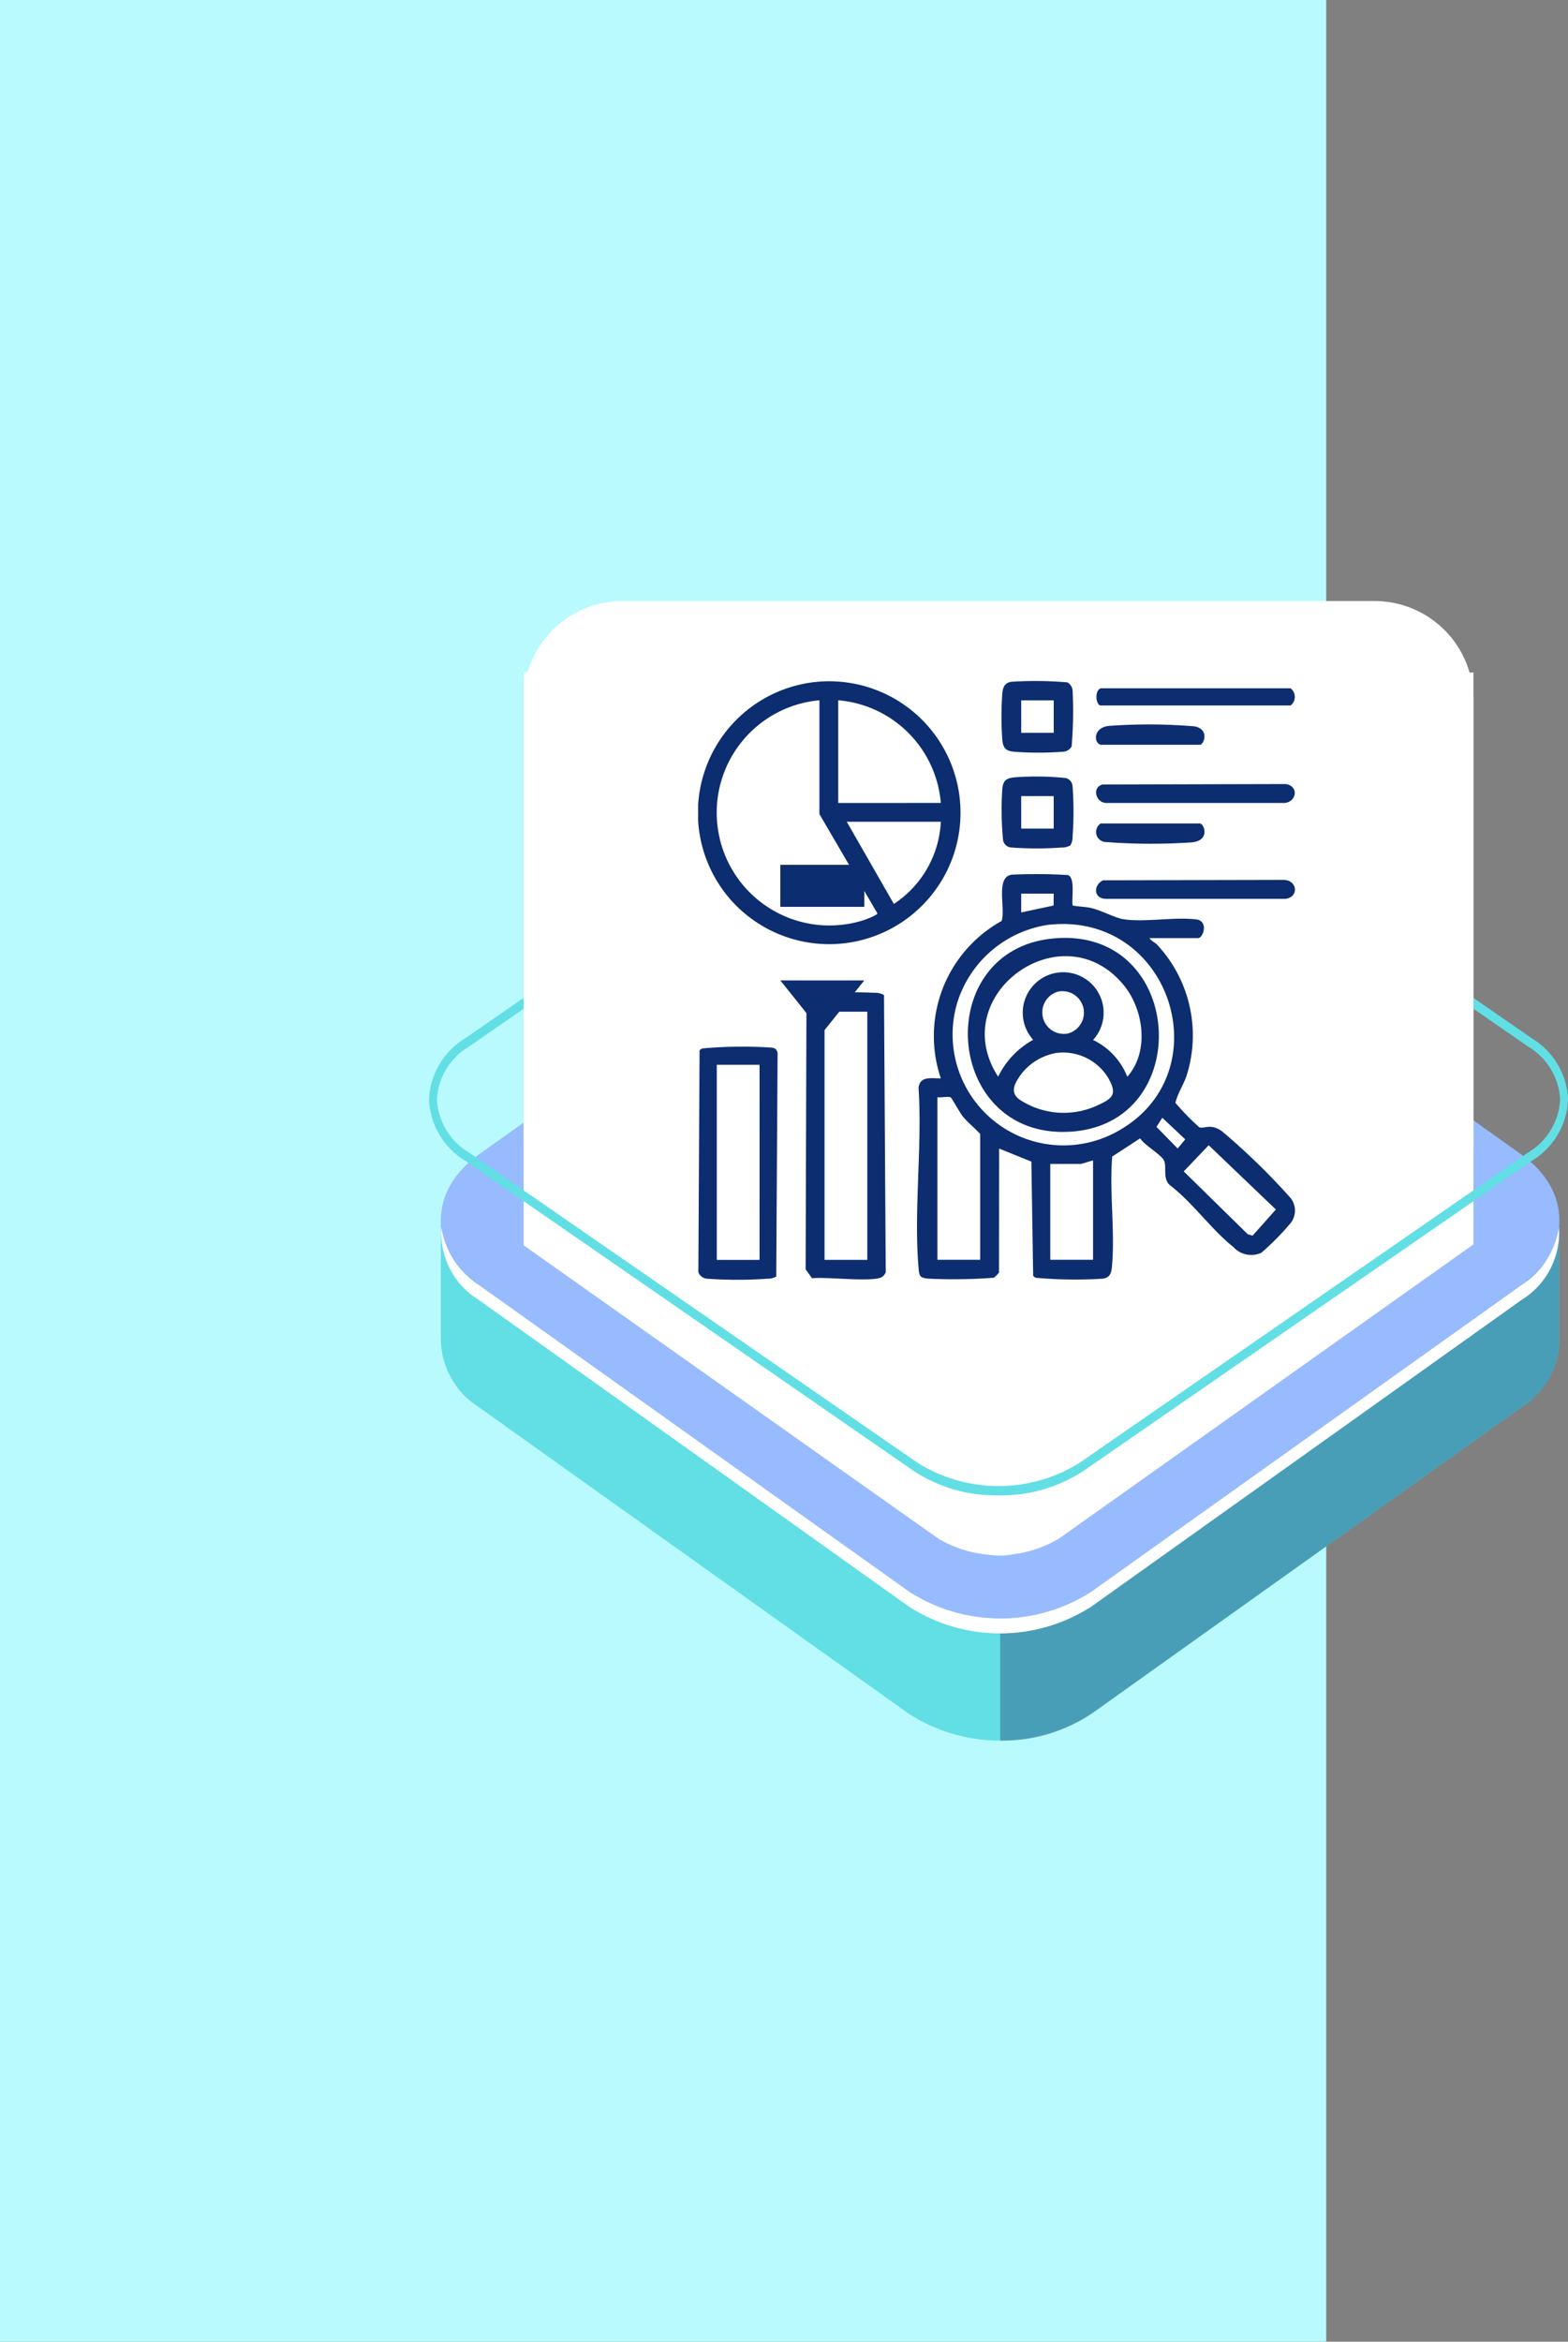 <svg xmlns="http://www.w3.org/2000/svg" xmlns:xlink="http://www.w3.org/1999/xlink" width="100.495" height="150" viewBox="0 0 100.495 150">
  <rect x="0" y="0" width="100.495" height="150" fill="#808080" stroke="none"/>
  <defs>
    <clipPath id="clip-path">
      <rect id="Rectangle_403416" data-name="Rectangle 403416" width="71.683" height="58.902" fill="#59c4c8"/>
    </clipPath>
    <clipPath id="clip-path-2">
      <path id="Path_875268" data-name="Path 875268" d="M1.1,22.912,0,23.293v7.9a5.187,5.187,0,0,0,2.421,4.17L29.988,55.009a10.8,10.8,0,0,0,11.707,0L69.263,35.37a5.21,5.21,0,0,0,2.42-4.1c0-.066,0-.132,0-.2h0V23.367l-1.728-1.185C69.468,25.819,66,28.217,63.1,28.715L43.345,42.969l-8.621,3.841L7.207,29.288l.636-.453c-2.351-1.356-3.618-4.456-4.89-7.285Z" transform="translate(0 -21.549)" fill="#61dfe4"/>
    </clipPath>
    <clipPath id="clip-path-3">
      <rect id="Rectangle_403409" data-name="Rectangle 403409" width="71.683" height="58.902" fill="none"/>
    </clipPath>
    <clipPath id="clip-path-4">
      <rect id="Rectangle_403408" data-name="Rectangle 403408" width="35.842" height="34.45" fill="none"/>
    </clipPath>
    <clipPath id="clip-path-5">
      <path id="Path_875270" data-name="Path 875270" d="M26.3,6.628,3.311,23.549c1.272,2.829,2.539,5.929,4.89,7.285L34.324,12.221a3.459,3.459,0,0,1,3.749,0L63.74,30.508l-.285.207c2.9-.5,6.37-2.9,6.858-6.533L41.508,4.411,33.126,1.678Z" transform="translate(-3.311 -1.678)" fill="#61dfe4"/>
    </clipPath>
    <clipPath id="clip-path-7">
      <rect id="Rectangle_403411" data-name="Rectangle 403411" width="32.888" height="29.156" fill="none"/>
    </clipPath>
    <clipPath id="clip-path-8">
      <path id="Path_875272" data-name="Path 875272" d="M33.967,46.513,6.4,26.872a1.539,1.539,0,0,1,0-2.672L33.966,4.56a3.457,3.457,0,0,1,3.749,0L65.283,24.2a1.538,1.538,0,0,1,0,2.671L37.716,46.512a3.458,3.458,0,0,1-3.749,0M35.736,0a10.166,10.166,0,0,0-5.749,1.725L2.421,21.365c-3.227,2.3-3.227,6.041,0,8.341L29.989,49.347a10.793,10.793,0,0,0,11.707,0L69.263,29.706c3.227-2.3,3.227-6.041,0-8.341L41.695,1.725A10.166,10.166,0,0,0,35.946,0Z" transform="translate(-0.001)" fill="#98baff"/>
    </clipPath>
    <clipPath id="clip-path-10">
      <path id="Path_875275" data-name="Path 875275" d="M33.322,46.995,5.755,27.355a2.178,2.178,0,0,1,0-3.782L33.321,3.934a4.894,4.894,0,0,1,5.307,0L66.195,23.574a2.177,2.177,0,0,1,0,3.781L38.628,46.995a4.894,4.894,0,0,1-5.306,0M30.9,2.208,3.333,21.847c-2.8,1.994-2.8,5.239,0,7.232L30.9,48.722a9.367,9.367,0,0,0,10.151,0L68.617,29.08c2.8-1.992,2.8-5.237,0-7.231L41.049,2.208a9.359,9.359,0,0,0-10.151,0" transform="translate(-1.234 -0.712)" fill="#98baff"/>
    </clipPath>
    <clipPath id="clip-path-11">
      <rect id="Rectangle_403518" data-name="Rectangle 403518" width="60.873" height="61.12" fill="#fff"/>
    </clipPath>
    <clipPath id="clip-path-12">
      <rect id="Rectangle_403232" data-name="Rectangle 403232" width="72.996" height="50.71" fill="#61dfe4"/>
    </clipPath>
    <clipPath id="clip-path-13">
      <rect id="Rectangle_406757" data-name="Rectangle 406757" width="38.253" height="38.356" fill="#0c2d70"/>
    </clipPath>
  </defs>
  <g id="Group_1113368" data-name="Group 1113368" transform="translate(-180 -4603)">
    <rect id="Rectangle_404547" data-name="Rectangle 404547" width="85" height="150" transform="translate(180 4603)" fill="#b8fafd"/>
    <g id="Group_1113225" data-name="Group 1113225">
      <g id="Group_1108968" data-name="Group 1108968" transform="translate(208.254 4641.5)">
        <g id="Group_1100744" data-name="Group 1100744" transform="translate(0.004 14.098)">
          <g id="Group_1100514" data-name="Group 1100514" clip-path="url(#clip-path)">
            <g id="Group_1100495" data-name="Group 1100495" transform="translate(0 23.717)">
              <g id="Group_1100494" data-name="Group 1100494" clip-path="url(#clip-path-2)">
                <path id="Path_875399" data-name="Path 875399" d="M0,0,71.633-6.175l-7.76,81.049L-7.76,81.049Z" transform="translate(-12.548 26.819) rotate(-60)" fill="#61dfe4"/>
              </g>
            </g>
            <g id="Group_1100500" data-name="Group 1100500" transform="translate(0 0)">
              <g id="Group_1100499" data-name="Group 1100499" clip-path="url(#clip-path-3)">
                <g id="Group_1100498" data-name="Group 1100498" transform="translate(35.841 24.452)" opacity="0.3">
                  <g id="Group_1100497" data-name="Group 1100497">
                    <g id="Group_1100496" data-name="Group 1100496" clip-path="url(#clip-path-4)">
                      <path id="Path_875269" data-name="Path 875269" d="M67.442,28.647,47.689,42.9l-7.5,3.344V56.667a10.2,10.2,0,0,0,5.854-1.725L73.606,35.3a5.208,5.208,0,0,0,2.42-4.1c0-.066,0-.133,0-.2l0,0V23.3l-1.58-1.084h-.165c-.539,3.58-3.968,5.937-6.841,6.431" transform="translate(-40.185 -22.217)" fill="#0f054c"/>
                    </g>
                  </g>
                </g>
              </g>
            </g>
            <g id="Group_1100502" data-name="Group 1100502" transform="translate(2.953 1.847)">
              <g id="Group_1100501" data-name="Group 1100501" clip-path="url(#clip-path-5)">
                <path id="Path_875400" data-name="Path 875400" d="M0,0,63.434-5.469,56.357,68.457-7.078,73.925Z" transform="matrix(0.5, -0.866, 0.866, 0.5, -10.231, 21.867)" fill="#61dfe4"/>
              </g>
            </g>
            <g id="Group_1100507" data-name="Group 1100507" transform="translate(0 0)">
              <g id="Group_1100506" data-name="Group 1100506" clip-path="url(#clip-path-3)">
                <g id="Group_1100505" data-name="Group 1100505" transform="translate(2.953 1.847)" opacity="0.3">
                  <g id="Group_1100504" data-name="Group 1100504">
                    <g id="Group_1100503" data-name="Group 1100503" clip-path="url(#clip-path-7)">
                      <path id="Path_875271" data-name="Path 875271" d="M36.2,2.68l-3.073-1L26.3,6.628,3.311,23.548c1.272,2.829,2.538,5.93,4.89,7.286L34.324,12.221A3.27,3.27,0,0,1,36.2,11.67Z" transform="translate(-3.311 -1.678)" fill="#0f054c"/>
                    </g>
                  </g>
                </g>
              </g>
            </g>
            <g id="Group_1100509" data-name="Group 1100509" transform="translate(0)">
              <g id="Group_1100508" data-name="Group 1100508" clip-path="url(#clip-path-8)">
                <rect id="Rectangle_403413" data-name="Rectangle 403413" width="73.296" height="51.647" transform="translate(-0.807 0)" fill="#98baff"/>
              </g>
            </g>
            <g id="Group_1100511" data-name="Group 1100511" transform="translate(0 0)">
              <g id="Group_1100510" data-name="Group 1100510" clip-path="url(#clip-path-3)">
                <path id="Path_875273" data-name="Path 875273" d="M65.965,23.834,38.4,4.193a3.457,3.457,0,0,0-3.749,0L7.082,23.833A1.547,1.547,0,0,0,6.4,25.649a1.843,1.843,0,0,1,.686-.855L34.649,5.153a3.457,3.457,0,0,1,3.749,0L65.965,24.794a1.846,1.846,0,0,1,.686.856,1.546,1.546,0,0,0-.686-1.816" transform="translate(-0.682 0.367)" fill="#fff"/>
                <path id="Path_875274" data-name="Path 875274" d="M69.263,27.329,41.7,46.968a10.793,10.793,0,0,1-11.707,0L2.422,27.327A5.344,5.344,0,0,1,.03,23.637a5.047,5.047,0,0,0,2.392,4.651L29.989,47.929a10.8,10.8,0,0,0,11.707,0L69.263,28.288a5.045,5.045,0,0,0,2.391-4.65,5.344,5.344,0,0,1-2.391,3.69" transform="translate(0 2.379)" fill="#fff"/>
              </g>
            </g>
            <g id="Group_1100513" data-name="Group 1100513" transform="translate(1.1 0.784)">
              <g id="Group_1100512" data-name="Group 1100512" clip-path="url(#clip-path-10)">
                <rect id="Rectangle_403415" data-name="Rectangle 403415" width="70.881" height="50.002" transform="translate(-0.7 0)" fill="#98baff"/>
              </g>
            </g>
          </g>
        </g>
        <g id="Group_1100749" data-name="Group 1100749" transform="translate(5.307)">
          <g id="Group_1100748" data-name="Group 1100748" clip-path="url(#clip-path-11)">
            <path id="Path_875398" data-name="Path 875398" d="M6.247,0H54.48A6.338,6.338,0,0,1,60.8,6.356l.14,34.756-26.7,18.94a7.554,7.554,0,0,1-7.744,0L-.145,41.219-.072,6.356A6.338,6.338,0,0,1,6.247,0" transform="translate(0.074 0)" fill="#fff"/>
          </g>
        </g>
        <g id="Group_1100745" data-name="Group 1100745" transform="translate(-0.755 6.578)">
          <g id="Group_1100096" data-name="Group 1100096" transform="translate(0 0)" clip-path="url(#clip-path-12)">
            <path id="Path_873771" data-name="Path 873771" d="M36.5,50.711a9.642,9.642,0,0,1-5.42-1.551L2.316,29.276A4.816,4.816,0,0,1,0,25.354a4.813,4.813,0,0,1,2.316-3.921L31.077,1.55a10.26,10.26,0,0,1,10.843,0L70.681,21.434A4.813,4.813,0,0,1,73,25.355a4.816,4.816,0,0,1-2.316,3.922L41.92,49.16A9.645,9.645,0,0,1,36.5,50.711M36.5.595a9.2,9.2,0,0,0-5.169,1.477L2.568,21.955A4.223,4.223,0,0,0,.5,25.354a4.22,4.22,0,0,0,2.064,3.4L31.331,48.638a9.785,9.785,0,0,0,10.337,0L70.429,28.755a4.22,4.22,0,0,0,2.064-3.4,4.22,4.22,0,0,0-2.064-3.4L41.667,2.072A9.2,9.2,0,0,0,36.5.595" transform="translate(0 -0.001)" fill="#61dfe4"/>
          </g>
        </g>
        <rect id="Rectangle_403516" data-name="Rectangle 403516" width="60.873" height="30.446" transform="translate(5.307 4.578)" fill="#fff"/>
      </g>
      <g id="Group_1108972" data-name="Group 1108972" transform="translate(225.166 4646.746)">
        <g id="Group_1099618" data-name="Group 1099618" transform="translate(0 0)">
          <rect id="Rectangle_401104" data-name="Rectangle 401104" width="37.658" height="38.112" transform="translate(0)" fill="none"/>
        </g>
        <g id="Grupo_156261" data-name="Grupo 156261" transform="translate(1.326 -1.071)">
          <rect id="Rectángulo_47312" data-name="Rectángulo 47312" width="5.382" height="2.691" transform="translate(3.519 12.722)" fill="#0c2d70"/>
          <path id="Trazado_198297" data-name="Trazado 198297" d="M10.008,59.838h5.379L12.7,63.2Z" transform="translate(-6.488 -39.711)" fill="#0c2d70"/>
          <g id="Group_1111999" data-name="Group 1111999" transform="translate(-1.748 0.948)">
            <g id="Group_1111998" data-name="Group 1111998" clip-path="url(#clip-path-13)">
              <path id="Path_886676" data-name="Path 886676" d="M133.244,138.405a2.018,2.018,0,0,1-.331.327,34.828,34.828,0,0,1-4.22.057c-.549-.059-.561-.185-.605-.708-.311-3.682.246-7.791,0-11.519.1-.779.832-.589,1.43-.6a8.426,8.426,0,0,1,3.893-10.082c.275-.747-.419-2.822.651-2.967a34.031,34.031,0,0,1,3.6.024c.484.163.226,1.515.3,1.949.39.082.819.075,1.2.165.624.145,1.543.634,2.029.711,1.42.225,3.319-.173,4.793.03.689.2.328,1.183.023,1.183H142.89c.1.183.323.249.5.436a8.512,8.512,0,0,1,1.884,8.356c-.2.614-.579,1.142-.722,1.762a16.29,16.29,0,0,0,1.523,1.561c.317.131.721-.283,1.476.271a43.018,43.018,0,0,1,4.389,4.27,1.3,1.3,0,0,1-.077,1.685,16.767,16.767,0,0,1-1.8,1.813,1.548,1.548,0,0,1-1.8-.368c-1.38-1.088-2.612-2.851-4.054-3.948-.494-.422-.2-1.164-.386-1.587-.166-.369-1.278-1-1.532-1.424L140.5,130.97c-.188,2.26.189,4.774-.012,7-.041.45-.116.757-.6.822a28.441,28.441,0,0,1-4.235-.053.331.331,0,0,1-.218-.134l-.115-7.312-2.069-.836Zm3.507-24.278h-2.083v1.206l2.076-.444Zm-.353,2a7.211,7.211,0,0,0-5.837,5.014,7.106,7.106,0,0,0,10.429,8.127c6.527-3.778,3.233-14.025-4.592-13.141m-7.1,11.04v10.413h2.74v-8.056c-.337-.378-.772-.712-1.093-1.1-.2-.243-.726-1.2-.788-1.239-.146-.091-.645.024-.86-.018m14.413,1.317-.372.585,1.358,1.384.485-.586Zm2.975,1.76-1.6,1.676,4.1,4.022.314.093,1.491-1.674Zm-7.413,7.336v-6.357c-.2.031-.68.219-.822.219h-1.918v6.138Z" transform="translate(-113.962 -100.508)" fill="#0c2d70"/>
              <path id="Path_886677" data-name="Path 886677" d="M7.532.243A8.42,8.42,0,1,1,2.076,14.182,8.428,8.428,0,0,1,7.532.243m.241,1.173a7.227,7.227,0,1,0,2.679,14.133c.174-.051,1.027-.348,1.036-.485L7.773,8.705Zm7.782,6.576A7.2,7.2,0,0,0,8.979,1.416V7.993Zm0,1.206H9.527l3.017,5.264A6.691,6.691,0,0,0,15.555,9.2" transform="translate(0 -0.182)" fill="#0c2d70"/>
              <path id="Path_886678" data-name="Path 886678" d="M67.889,182.134,68,199.9a.705.705,0,0,1-.244.3c-.585.349-3.608-.031-4.477.08l-.413-.574.054-17.388a.334.334,0,0,1,.134-.218,28.973,28.973,0,0,1,4.261-.105,1.06,1.06,0,0,1,.572.14m-1.07,1.07h-2.74V199.1h2.74Z" transform="translate(-55.976 -162.021)" fill="#0c2d70"/>
              <path id="Path_886679" data-name="Path 886679" d="M5.124,228.424a1.06,1.06,0,0,1-.572.14,26.74,26.74,0,0,1-3.847,0,.655.655,0,0,1-.574-.412l.078-14.208a.331.331,0,0,1,.218-.134,28.918,28.918,0,0,1,4.345-.054c.259.031.35.063.438.329Zm-1.07-13.565H1.313v12.5h2.74Z" transform="translate(-0.117 -190.278)" fill="#0c2d70"/>
              <path id="Path_886680" data-name="Path 886680" d="M177.942.051a24.41,24.41,0,0,1,3.646.034.656.656,0,0,1,.337.54,26.866,26.866,0,0,1-.063,3.565.655.655,0,0,1-.54.337,21.123,21.123,0,0,1-3.186,0c-.485-.056-.657-.231-.712-.712a20.138,20.138,0,0,1,0-3.073c.041-.35.15-.6.519-.687m2.771,1.182h-2.083V3.316h2.083Z" transform="translate(-157.924 0.001)" fill="#0c2d70"/>
              <path id="Path_886681" data-name="Path 886681" d="M181.9,60.249a1.062,1.062,0,0,1-.572.14,21.8,21.8,0,0,1-3.189,0,.575.575,0,0,1-.548-.439,20.069,20.069,0,0,1-.051-3.35c.064-.554.294-.656.824-.71a18.616,18.616,0,0,1,3.238.049.575.575,0,0,1,.439.548,21.82,21.82,0,0,1,0,3.189,1.063,1.063,0,0,1-.14.572m-1.07-3.153h-2.083v2.083h2.083Z" transform="translate(-158.042 -49.724)" fill="#0c2d70"/>
              <path id="Path_886682" data-name="Path 886682" d="M233.1,116.262l11.6-.026c.884.019.989,1.1.113,1.214l-11.516,0c-.787-.012-.815-.863-.194-1.184" transform="translate(-207.167 -103.496)" fill="#0c2d70"/>
              <path id="Path_886683" data-name="Path 886683" d="M233.115,60.237l11.709-.03c.891.114.715,1.2-.113,1.213l-11.407,0c-.661-.039-.9-1.032-.189-1.187" transform="translate(-207.178 -53.608)" fill="#0c2d70"/>
              <path id="Path_886684" data-name="Path 886684" d="M233.189,4.258h12.166a.692.692,0,0,1,0,1.1H233.189c-.3,0-.426-.947,0-1.1" transform="translate(-207.385 -3.791)" fill="#0c2d70"/>
              <path id="Path_886685" data-name="Path 886685" d="M233.011,83.258h6.357c.262,0,.7,1.1-.543,1.211a38.615,38.615,0,0,1-5.572-.029.646.646,0,0,1-.243-1.182" transform="translate(-207.207 -74.132)" fill="#0c2d70"/>
              <path id="Path_886686" data-name="Path 886686" d="M232.912,26.692c-.475-.133-.479-1.118.543-1.211a35.351,35.351,0,0,1,5.46.031c.992.176.607,1.18.355,1.18Z" transform="translate(-207.109 -22.608)" fill="#0c2d70"/>
              <path id="Path_886687" data-name="Path 886687" d="M163.077,150.175c8.46-.906,9.322,11.674,1.391,12.352-8.274.707-9.211-11.514-1.391-12.352m4.847,8.846c1.419-1.589,1.068-4.285-.223-5.861-3.936-4.807-11.445.618-8.054,5.859a5.384,5.384,0,0,1,2.245-2.363,2.592,2.592,0,1,1,3.841.009,4.409,4.409,0,0,1,2.191,2.355m-4.416-5.455a1.379,1.379,0,0,0,.606,2.689,1.379,1.379,0,0,0-.606-2.689m-.215,3.949a3.625,3.625,0,0,0-2.214,1.4c-.4.58-.685,1.121-.054,1.575a5.144,5.144,0,0,0,4.891.411c1.07-.482,1.4-.723.782-1.81a3.388,3.388,0,0,0-3.405-1.58" transform="translate(-140.419 -133.673)" fill="#0c2d70"/>
            </g>
          </g>
        </g>
      </g>
    </g>
  </g>
</svg>
